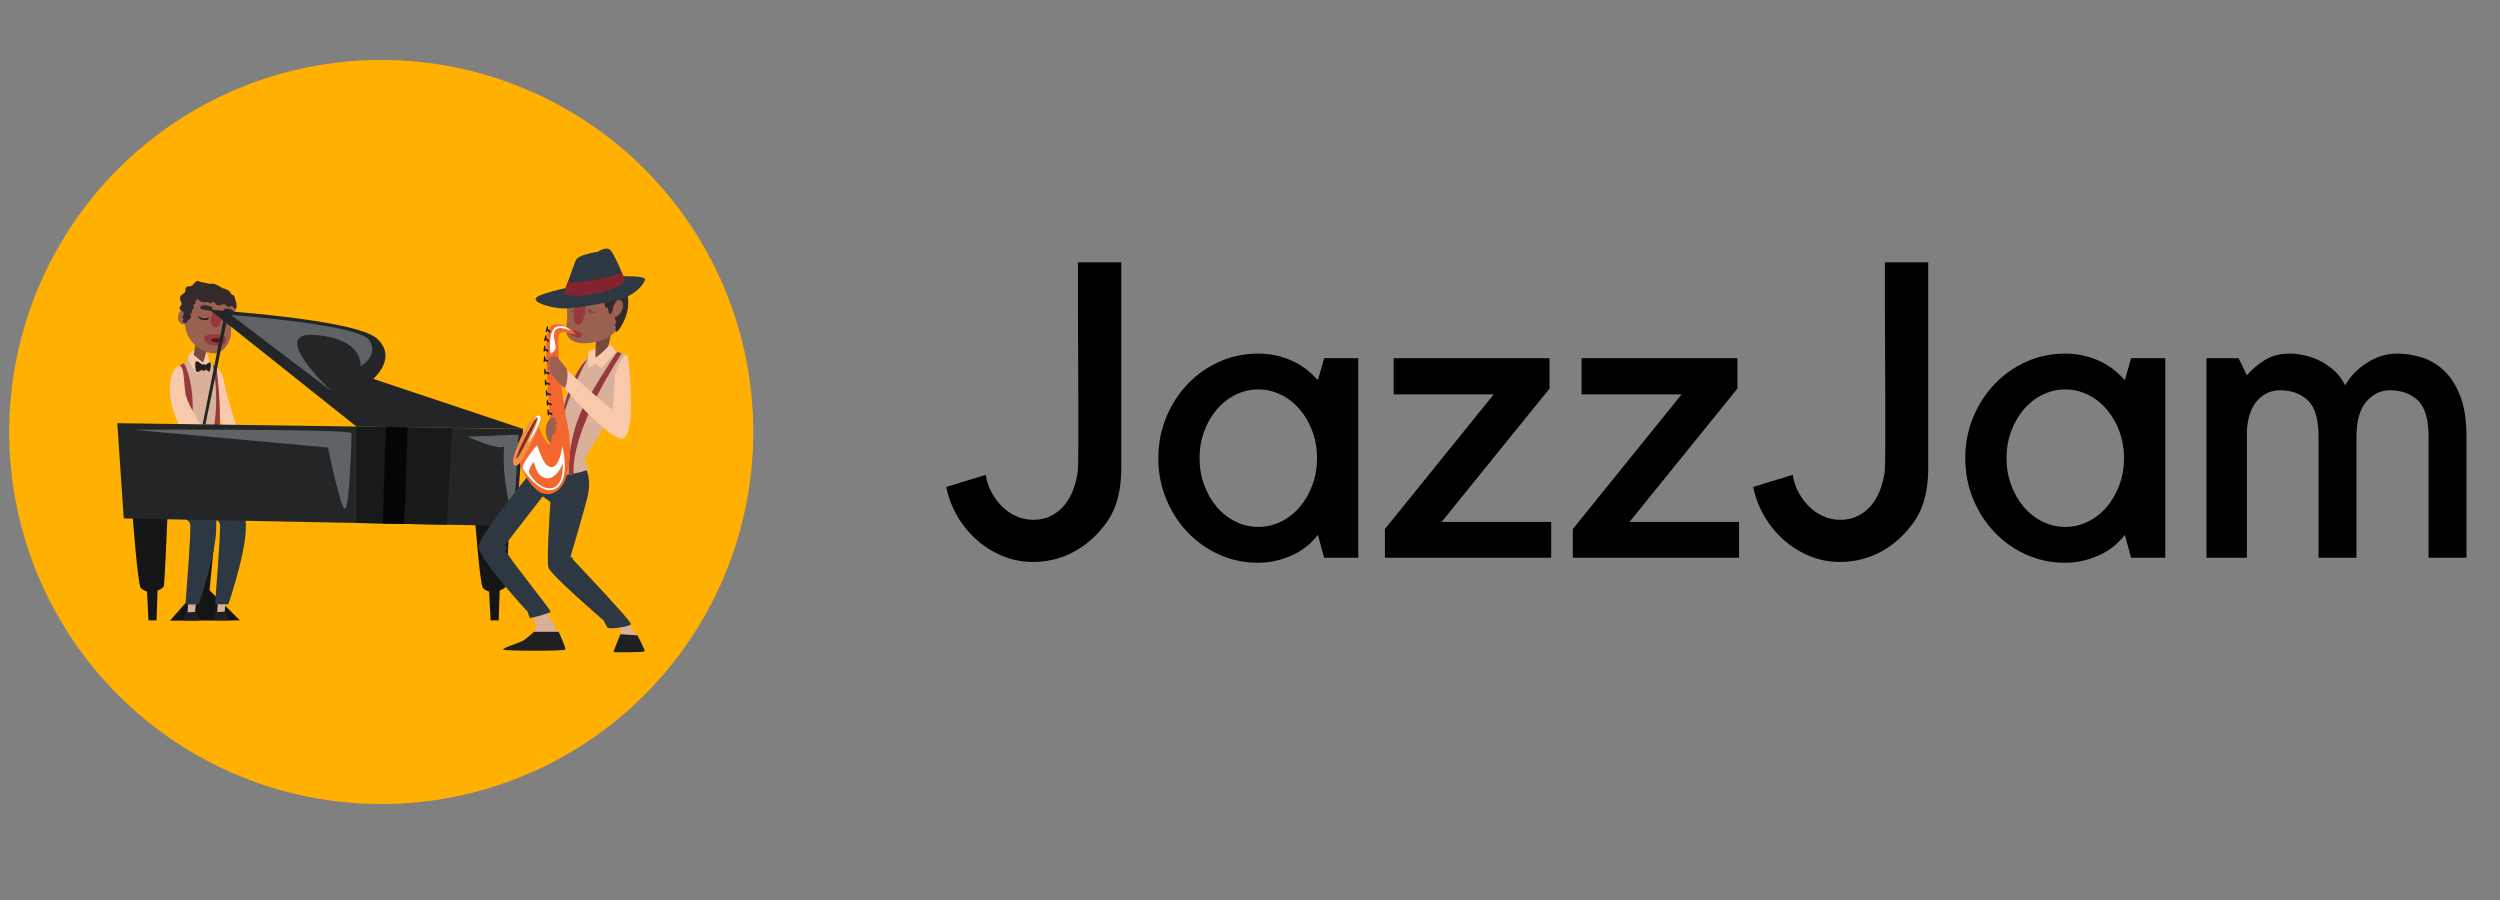 <?xml version="1.0" encoding="UTF-8"?>
<svg xmlns="http://www.w3.org/2000/svg" xmlns:xlink="http://www.w3.org/1999/xlink" width="375pt" height="135pt" viewBox="0 0 375 135" version="1.2">
<rect x="0" y="0" width="375" height="135" fill="#808080" stroke="none"/>
<defs>
<g>
<symbol overflow="visible" id="glyph0-0">
<path style="stroke:none;" d=""/>
</symbol>
<symbol overflow="visible" id="glyph0-1">
<path style="stroke:none;" d="M 26.438 -44.312 L 26.438 -16.312 C 26.438 -15.312 26.438 -14.344 26.438 -13.406 C 26.438 -12.469 26.375 -11.539 26.25 -10.625 C 26.125 -9.707 25.906 -8.801 25.594 -7.906 C 25.281 -7.008 24.832 -6.145 24.25 -5.312 C 22.914 -3.438 21.301 -1.977 19.406 -0.938 C 17.508 0.102 15.438 0.625 13.188 0.625 C 11.562 0.625 10.031 0.32 8.594 -0.281 C 7.156 -0.883 5.863 -1.695 4.719 -2.719 C 3.57 -3.738 2.602 -4.938 1.812 -6.312 C 1.02 -7.688 0.477 -9.125 0.188 -10.625 L 6.125 -12.438 C 6.25 -11.52 6.531 -10.656 6.969 -9.844 C 7.406 -9.031 7.938 -8.312 8.562 -7.688 C 9.188 -7.062 9.906 -6.57 10.719 -6.219 C 11.531 -5.863 12.375 -5.688 13.25 -5.688 C 14.25 -5.688 15.133 -5.883 15.906 -6.281 C 16.676 -6.676 17.332 -7.195 17.875 -7.844 C 18.414 -8.488 18.852 -9.238 19.188 -10.094 C 19.52 -10.945 19.75 -11.812 19.875 -12.688 C 19.914 -12.895 19.945 -13.332 19.969 -14 C 19.988 -14.664 20 -15.508 20 -16.531 C 20 -17.551 20 -18.707 20 -20 C 20 -21.289 20 -22.645 20 -24.062 C 20 -26.312 19.988 -28.625 19.969 -31 C 19.945 -33.375 19.938 -35.562 19.938 -37.562 L 19.938 -44.312 Z M 26.438 -44.312 "/>
</symbol>
<symbol overflow="visible" id="glyph0-2">
<path style="stroke:none;" d="M 31.875 -29.938 L 31.875 0 L 26.75 0 L 25.812 -3.438 C 24.77 -2.062 23.438 -1.02 21.812 -0.312 C 20.188 0.395 18.539 0.75 16.875 0.75 C 14.789 0.75 12.844 0.344 11.031 -0.469 C 9.219 -1.281 7.633 -2.395 6.281 -3.812 C 4.926 -5.227 3.852 -6.895 3.062 -8.812 C 2.27 -10.727 1.875 -12.77 1.875 -14.938 C 1.875 -17.102 2.27 -19.145 3.062 -21.062 C 3.852 -22.977 4.926 -24.645 6.281 -26.062 C 7.633 -27.477 9.219 -28.594 11.031 -29.406 C 12.844 -30.219 14.789 -30.625 16.875 -30.625 C 18.539 -30.625 20.145 -30.301 21.688 -29.656 C 23.227 -29.008 24.602 -28 25.812 -26.625 L 26.75 -29.938 Z M 16.875 -4.625 C 18.082 -4.625 19.227 -4.895 20.312 -5.438 C 21.395 -5.977 22.332 -6.719 23.125 -7.656 C 23.914 -8.594 24.539 -9.688 25 -10.938 C 25.457 -12.188 25.688 -13.52 25.688 -14.938 C 25.688 -16.352 25.457 -17.688 25 -18.938 C 24.539 -20.188 23.914 -21.281 23.125 -22.219 C 22.332 -23.156 21.395 -23.895 20.312 -24.438 C 19.227 -24.977 18.082 -25.25 16.875 -25.25 C 15.664 -25.25 14.52 -24.977 13.438 -24.438 C 12.352 -23.895 11.414 -23.156 10.625 -22.219 C 9.832 -21.281 9.207 -20.188 8.75 -18.938 C 8.289 -17.688 8.062 -16.352 8.062 -14.938 C 8.062 -13.52 8.289 -12.188 8.75 -10.938 C 9.207 -9.688 9.832 -8.594 10.625 -7.656 C 11.414 -6.719 12.352 -5.977 13.438 -5.438 C 14.52 -4.895 15.664 -4.625 16.875 -4.625 Z M 16.875 -4.625 "/>
</symbol>
<symbol overflow="visible" id="glyph0-3">
<path style="stroke:none;" d="M 9.812 -5.375 L 26.25 -5.375 L 26.25 0 L 1.312 0 L 1.312 -4.312 L 17.625 -24.5 L 2.625 -24.5 L 2.625 -29.938 L 26 -29.938 L 26 -25.375 Z M 9.812 -5.375 "/>
</symbol>
<symbol overflow="visible" id="glyph0-4">
<path style="stroke:none;" d="M 9.562 0 L 3.5 0 L 3.5 -29.938 L 8.312 -29.938 L 9.562 -27.375 C 10.312 -28.25 11.207 -29.008 12.25 -29.656 C 13.289 -30.301 14.562 -30.625 16.062 -30.625 C 16.645 -30.625 17.301 -30.551 18.031 -30.406 C 18.758 -30.258 19.508 -30.008 20.281 -29.656 C 21.051 -29.301 21.789 -28.82 22.5 -28.219 C 23.207 -27.613 23.812 -26.832 24.312 -25.875 C 25.02 -27.164 26.094 -28.281 27.531 -29.219 C 28.969 -30.156 30.5 -30.625 32.125 -30.625 C 33.207 -30.625 34.352 -30.457 35.562 -30.125 C 36.77 -29.789 37.895 -29.164 38.938 -28.25 C 39.977 -27.332 40.832 -26.062 41.5 -24.438 C 42.164 -22.812 42.5 -20.707 42.5 -18.125 L 42.5 0 L 36.812 0 L 36.812 -18.188 C 36.812 -20.77 36.281 -22.57 35.219 -23.594 C 34.156 -24.613 32.75 -25.125 31 -25.125 C 29.664 -25.125 28.5 -24.562 27.5 -23.438 C 26.5 -22.312 26 -20.539 26 -18.125 L 26 0 L 20.312 0 L 20.312 -18.188 C 20.312 -20.77 19.781 -22.57 18.719 -23.594 C 17.656 -24.613 16.25 -25.125 14.5 -25.125 C 13.25 -25.125 12.156 -24.645 11.219 -23.688 C 10.281 -22.727 9.727 -21.227 9.562 -19.188 Z M 9.562 0 "/>
</symbol>
</g>
<clipPath id="clip1">
  <path d="M 1.379 8 L 113 8 L 113 121 L 1.379 121 Z M 1.379 8 "/>
</clipPath>
<clipPath id="clip2">
  <path d="M 25 77 L 36 77 L 36 93.02 L 25 93.02 Z M 25 77 "/>
</clipPath>
<clipPath id="clip3">
  <path d="M 32 91 L 35 91 L 35 93.02 L 32 93.02 Z M 32 91 "/>
</clipPath>
<clipPath id="clip4">
  <path d="M 27 91 L 30 91 L 30 93.02 L 27 93.02 Z M 27 91 "/>
</clipPath>
<clipPath id="clip5">
  <path d="M 19 77 L 26 77 L 26 93.02 L 19 93.02 Z M 19 77 "/>
</clipPath>
<clipPath id="clip6">
  <path d="M 71 77 L 77 77 L 77 93.02 L 71 93.02 Z M 71 77 "/>
</clipPath>
<clipPath id="clip7">
  <path d="M 17.574 63 L 78.48 63 L 78.48 79 L 17.574 79 Z M 17.574 63 "/>
</clipPath>
<clipPath id="clip8">
  <path d="M 31 46 L 78.48 46 L 78.48 65 L 31 65 Z M 31 46 "/>
</clipPath>
<clipPath id="clip9">
  <path d="M 71.617 70 L 95 70 L 95 95 L 71.617 95 Z M 71.617 70 "/>
</clipPath>
<clipPath id="clip10">
  <path d="M 80 41 L 96.746 41 L 96.746 47 L 80 47 Z M 80 41 "/>
</clipPath>
<clipPath id="clip11">
  <path d="M 92 95 L 96.746 95 L 96.746 97.875 L 92 97.875 Z M 92 95 "/>
</clipPath>
<clipPath id="clip12">
  <path d="M 75 94 L 85 94 L 85 97.875 L 75 97.875 Z M 75 94 "/>
</clipPath>
</defs>
<g id="surface1">
<g clip-path="url(#clip1)" clip-rule="nonzero">
<path style=" stroke:none;fill-rule:nonzero;fill:rgb(100%,69.019%,0%);fill-opacity:1;" d="M 57.188 8.988 C 55.359 8.988 53.535 9.078 51.719 9.258 C 49.898 9.438 48.094 9.703 46.301 10.062 C 44.508 10.418 42.734 10.859 40.988 11.391 C 39.238 11.922 37.52 12.539 35.832 13.238 C 34.141 13.938 32.492 14.715 30.879 15.578 C 29.266 16.441 27.703 17.379 26.184 18.395 C 24.66 19.41 23.195 20.496 21.781 21.656 C 20.371 22.816 19.016 24.043 17.727 25.336 C 16.434 26.629 15.207 27.98 14.047 29.395 C 12.887 30.805 11.801 32.273 10.785 33.793 C 9.77 35.312 8.832 36.879 7.969 38.488 C 7.105 40.102 6.328 41.75 5.625 43.441 C 4.926 45.129 4.312 46.848 3.781 48.598 C 3.25 50.348 2.809 52.117 2.449 53.91 C 2.094 55.703 1.828 57.508 1.648 59.328 C 1.469 61.145 1.379 62.969 1.379 64.797 C 1.379 66.625 1.469 68.449 1.648 70.27 C 1.828 72.086 2.094 73.895 2.449 75.684 C 2.809 77.477 3.25 79.25 3.781 81 C 4.312 82.746 4.926 84.465 5.625 86.156 C 6.328 87.844 7.105 89.492 7.969 91.105 C 8.832 92.719 9.77 94.285 10.785 95.805 C 11.801 97.324 12.887 98.789 14.047 100.203 C 15.207 101.617 16.434 102.969 17.727 104.262 C 19.016 105.555 20.371 106.777 21.781 107.938 C 23.195 109.098 24.66 110.188 26.184 111.199 C 27.703 112.215 29.266 113.156 30.879 114.016 C 32.492 114.879 34.141 115.66 35.832 116.359 C 37.52 117.059 39.238 117.672 40.988 118.203 C 42.734 118.734 44.508 119.176 46.301 119.535 C 48.094 119.891 49.898 120.16 51.719 120.336 C 53.535 120.516 55.359 120.605 57.188 120.605 C 59.016 120.605 60.84 120.516 62.656 120.336 C 64.477 120.16 66.281 119.891 68.074 119.535 C 69.867 119.176 71.641 118.734 73.387 118.203 C 75.137 117.672 76.855 117.059 78.543 116.359 C 80.234 115.66 81.883 114.879 83.496 114.016 C 85.109 113.156 86.672 112.215 88.195 111.199 C 89.715 110.188 91.18 109.098 92.594 107.938 C 94.004 106.777 95.359 105.555 96.652 104.262 C 97.941 102.969 99.168 101.617 100.328 100.203 C 101.488 98.789 102.574 97.324 103.59 95.805 C 104.605 94.285 105.547 92.719 106.406 91.105 C 107.27 89.492 108.051 87.844 108.75 86.156 C 109.449 84.465 110.062 82.746 110.594 81 C 111.125 79.25 111.566 77.477 111.926 75.684 C 112.281 73.895 112.551 72.086 112.727 70.27 C 112.906 68.449 112.996 66.625 112.996 64.797 C 112.996 62.969 112.906 61.145 112.727 59.328 C 112.551 57.508 112.281 55.703 111.926 53.91 C 111.566 52.117 111.125 50.348 110.594 48.598 C 110.062 46.848 109.449 45.129 108.75 43.441 C 108.051 41.75 107.27 40.102 106.406 38.488 C 105.547 36.879 104.605 35.312 103.59 33.793 C 102.574 32.273 101.488 30.805 100.328 29.395 C 99.168 27.98 97.941 26.629 96.652 25.336 C 95.359 24.043 94.004 22.816 92.594 21.656 C 91.18 20.496 89.715 19.41 88.195 18.395 C 86.672 17.379 85.109 16.441 83.496 15.578 C 81.883 14.715 80.234 13.938 78.543 13.238 C 76.855 12.539 75.137 11.922 73.387 11.391 C 71.641 10.859 69.867 10.418 68.074 10.062 C 66.281 9.703 64.477 9.438 62.656 9.258 C 60.84 9.078 59.016 8.988 57.188 8.988 Z M 57.188 8.988 "/>
</g>
<g clip-path="url(#clip2)" clip-rule="nonzero">
<path style=" stroke:none;fill-rule:nonzero;fill:rgb(8.24%,8.24%,8.629%);fill-opacity:1;" d="M 28.996 77.129 L 29.574 88.477 L 25.496 93.098 L 35.996 93.062 L 31.43 88.539 L 32.555 77.129 L 28.996 77.129 "/>
</g>
<path style=" stroke:none;fill-rule:nonzero;fill:rgb(85.1%,69.019%,59.999%);fill-opacity:1;" d="M 32.668 90.504 L 32.555 92.105 L 33.684 91.992 L 33.836 90.422 L 32.668 90.504 "/>
<path style=" stroke:none;fill-rule:nonzero;fill:rgb(18.039%,21.959%,25.879%);fill-opacity:1;" d="M 29.574 77.129 C 29.574 77.129 32.859 77.418 32.988 78.68 C 33.113 79.941 32.262 90.641 32.262 90.641 L 34.258 90.641 C 34.258 90.641 37.891 80.023 36.621 77.453 L 29.574 77.129 "/>
<g clip-path="url(#clip3)" clip-rule="nonzero">
<path style=" stroke:none;fill-rule:nonzero;fill:rgb(12.549%,12.549%,13.329%);fill-opacity:1;" d="M 32.344 91.828 C 32.344 91.828 32.008 93.051 32.09 93.031 C 32.172 93.012 34.328 93.113 34.359 93.031 C 34.395 92.949 33.742 91.746 33.742 91.746 L 32.344 91.828 "/>
</g>
<path style=" stroke:none;fill-rule:nonzero;fill:rgb(85.1%,69.019%,59.999%);fill-opacity:1;" d="M 28.223 90.535 L 28.113 92.137 L 29.238 92.023 L 29.391 90.453 L 28.223 90.535 "/>
<path style=" stroke:none;fill-rule:nonzero;fill:rgb(18.039%,21.959%,25.879%);fill-opacity:1;" d="M 25.129 77.16 C 25.129 77.16 28.414 77.449 28.543 78.711 C 28.672 79.973 27.82 90.672 27.82 90.672 L 29.816 90.672 C 29.816 90.672 33.449 80.055 32.176 77.484 L 25.129 77.16 "/>
<g clip-path="url(#clip4)" clip-rule="nonzero">
<path style=" stroke:none;fill-rule:nonzero;fill:rgb(12.549%,12.549%,13.329%);fill-opacity:1;" d="M 27.898 91.859 C 27.898 91.859 27.566 93.086 27.645 93.062 C 27.727 93.043 29.887 93.145 29.918 93.062 C 29.949 92.984 29.301 91.781 29.301 91.781 L 27.898 91.859 "/>
</g>
<path style=" stroke:none;fill-rule:nonzero;fill:rgb(85.1%,69.019%,59.999%);fill-opacity:1;" d="M 31.91 54.664 L 31.145 53.953 L 28.344 53.676 L 27.59 54.469 L 26.57 65.078 L 32.711 65.684 L 32.695 60.469 C 32.695 60.469 32.703 55.852 31.91 54.664 "/>
<path style=" stroke:none;fill-rule:nonzero;fill:rgb(97.249%,79.219%,67.059%);fill-opacity:1;" d="M 32.492 55.191 C 32.492 55.191 33.359 55.586 33.613 57.25 C 33.863 58.91 35.57 64.594 36.402 66.52 C 37.23 68.445 33.816 66.262 33.816 66.262 C 33.816 66.262 33.082 63.18 32.742 60.973 C 32.402 58.766 32.492 55.191 32.492 55.191 "/>
<path style=" stroke:none;fill-rule:nonzero;fill:rgb(58.429%,22.35%,23.92%);fill-opacity:1;" d="M 26.938 54.871 L 27.59 54.469 C 27.59 54.469 29.727 57.848 28.574 65.848 L 27.719 65.66 L 26.938 54.871 "/>
<path style=" stroke:none;fill-rule:nonzero;fill:rgb(97.249%,79.219%,67.059%);fill-opacity:1;" d="M 29.441 55.988 C 29.441 55.988 28.062 53.969 28.188 53.574 C 28.309 53.18 28.84 52.586 28.902 52.57 C 28.965 52.555 31.016 52.855 31.148 53.152 C 31.281 53.449 31.598 55.688 31.586 55.77 C 31.578 55.855 30.48 55.047 30.48 55.047 C 30.48 55.047 29.621 56.043 29.441 55.988 "/>
<path style=" stroke:none;fill-rule:nonzero;fill:rgb(46.269%,29.41%,23.92%);fill-opacity:1;" d="M 29.336 51.551 L 29.055 53.234 C 29.055 53.234 30.391 54.391 30.477 54.355 C 30.559 54.324 31.012 52.422 31.012 52.422 L 29.336 51.551 "/>
<path style=" stroke:none;fill-rule:nonzero;fill:rgb(60.779%,38.039%,31.369%);fill-opacity:1;" d="M 35.469 46.047 C 35.469 46.047 34.547 48.98 34.633 49.973 C 34.723 50.965 33.668 52.992 32.137 53.004 C 30.605 53.02 27.996 51.551 27.727 48.668 C 26.609 48.75 26.348 47.168 27.23 46.457 C 28.117 45.742 28.25 46.863 28.25 46.863 C 28.25 46.863 28.348 44.434 29.918 44.223 C 31.488 44.008 35.551 45.238 35.469 46.047 "/>
<path style=" stroke:none;fill-rule:nonzero;fill:rgb(58.429%,22.35%,23.92%);fill-opacity:1;" d="M 32.637 50.141 C 32.637 50.141 30.629 50 30.629 50.711 C 30.629 51.422 31.367 51.82 32.703 51.871 C 34.039 51.922 34.008 50.945 33.887 50.598 C 33.766 50.25 32.637 50.141 32.637 50.141 "/>
<path style=" stroke:none;fill-rule:nonzero;fill:rgb(29.799%,9.019%,11.76%);fill-opacity:1;" d="M 33.09 50.781 C 33.09 50.781 31.301 50.598 31.727 51.09 C 32.148 51.578 33.391 51.363 33.512 51.141 C 33.633 50.918 33.359 50.801 33.09 50.781 "/>
<path style=" stroke:none;fill-rule:nonzero;fill:rgb(58.429%,22.35%,23.92%);fill-opacity:1;" d="M 32.02 46.645 C 31.98 46.699 31.035 48.68 32.164 49.082 C 33.293 49.484 33.285 46.977 33.23 46.723 C 33.172 46.469 32.129 46.492 32.02 46.645 "/>
<path style=" stroke:none;fill-rule:nonzero;fill:rgb(12.549%,12.16%,12.549%);fill-opacity:1;" d="M 29.785 47.426 C 29.785 47.426 30.254 47.785 30.676 47.773 C 31.102 47.762 31.227 47.547 31.312 47.684 C 31.398 47.816 31.188 48.078 30.504 48.012 C 29.82 47.945 29.637 47.328 29.785 47.426 "/>
<path style=" stroke:none;fill-rule:nonzero;fill:rgb(12.549%,12.16%,12.549%);fill-opacity:1;" d="M 33.367 47.844 C 33.367 47.844 33.863 48.164 34.281 48.117 C 34.703 48.07 34.812 47.848 34.91 47.977 C 35.004 48.105 34.816 48.379 34.129 48.367 C 33.441 48.355 33.211 47.754 33.367 47.844 "/>
<path style=" stroke:none;fill-rule:nonzero;fill:rgb(20.389%,16.469%,17.249%);fill-opacity:1;" d="M 30.242 46.406 C 30.242 46.406 30.934 46.508 31.375 46.609 C 31.816 46.711 31.941 46.547 31.871 46.227 C 31.805 45.902 30.906 45.715 30.383 45.816 C 29.855 45.918 30.078 46.383 30.242 46.406 "/>
<path style=" stroke:none;fill-rule:nonzero;fill:rgb(20.389%,16.469%,17.249%);fill-opacity:1;" d="M 33.598 46.359 C 33.598 46.359 33.383 46.617 33.602 46.812 C 33.816 47.004 34.336 46.883 34.566 46.977 C 34.801 47.07 35.027 47.035 35.059 46.762 C 35.09 46.488 34.094 46.113 33.598 46.359 "/>
<path style=" stroke:none;fill-rule:nonzero;fill:rgb(20.389%,16.469%,17.249%);fill-opacity:1;" d="M 35.359 45.188 C 35.227 45.055 35.395 45.191 35.254 44.758 C 35.117 44.324 35.125 44.348 34.852 44.207 C 34.582 44.066 34.723 44.062 34.469 43.758 C 34.211 43.457 33.641 43.258 33.398 43.242 C 33.152 43.23 33.449 43.188 32.898 42.918 C 32.344 42.648 31.984 42.469 31.68 42.562 C 31.375 42.652 31.309 42.492 30.484 42.371 C 29.66 42.25 29.719 41.957 29.344 42.281 C 28.965 42.602 28.973 42.816 28.617 42.914 C 28.262 43.012 28.074 42.832 27.875 43.211 C 27.676 43.59 27.953 43.668 27.617 43.973 C 27.281 44.277 27.031 44.234 27.004 44.703 C 26.98 45.172 27.371 45.457 27.191 45.723 C 27.012 45.992 26.902 46.07 26.945 46.25 C 26.988 46.434 27.18 46.574 27.18 46.574 C 27.18 46.574 27.715 46.723 27.523 47.215 C 27.523 47.215 27.324 47.383 27.387 47.609 C 27.449 47.84 27.547 47.855 27.547 47.855 C 27.547 47.855 27.195 48.312 27.656 48.445 C 28.117 48.574 28.172 48.027 28.199 48.027 C 28.23 48.031 28.617 47.824 28.645 47.578 C 28.668 47.332 28.531 47.156 28.531 47.156 C 28.531 47.156 28.754 46.977 28.781 46.797 C 28.805 46.613 28.727 46.414 28.746 46.43 C 28.77 46.441 29.047 46.492 29.047 46.168 C 29.051 45.848 29.004 45.609 29.004 45.609 C 29.004 45.609 29.242 45.812 29.32 45.426 C 29.395 45.043 29.473 44.883 29.625 44.875 C 29.781 44.867 29.664 44.969 30.051 45.207 C 30.441 45.445 30.91 45.285 31.062 45.301 C 31.219 45.316 31.191 45.367 31.473 45.465 C 31.754 45.559 31.91 45.129 32.199 45.359 C 32.492 45.586 32.234 45.723 32.762 45.797 C 33.289 45.875 33.426 45.496 33.715 45.656 C 34.008 45.812 34.07 46.035 34.312 46.051 C 34.555 46.066 34.707 45.758 34.867 45.922 C 35.027 46.082 35.273 46.465 35.41 46.242 C 35.547 46.02 35.488 45.324 35.359 45.188 "/>
<path style=" stroke:none;fill-rule:nonzero;fill:rgb(97.249%,79.219%,67.059%);fill-opacity:1;" d="M 31.094 65.133 C 31.012 65.035 28.164 61.004 27.832 59.066 C 27.504 57.125 27.703 54.133 26.516 55.031 C 25.324 55.93 24.66 60.238 27.426 64.781 C 28.285 65.727 31.094 65.133 31.094 65.133 "/>
<path style=" stroke:none;fill-rule:nonzero;fill:rgb(14.119%,12.549%,13.329%);fill-opacity:1;" d="M 31.574 54.434 C 31.457 54.203 31.012 54.594 30.848 54.746 C 30.781 54.684 30.703 54.637 30.613 54.625 C 30.516 54.617 30.426 54.652 30.348 54.703 C 30.258 54.625 29.543 54.027 29.375 54.227 C 29.195 54.438 29.293 55.66 29.5 55.793 C 29.645 55.887 30.031 55.637 30.25 55.473 C 30.32 55.551 30.41 55.609 30.516 55.621 C 30.672 55.637 30.816 55.547 30.906 55.414 C 31.016 55.527 31.316 55.828 31.418 55.738 C 31.547 55.633 31.715 54.715 31.574 54.434 "/>
<path style=" stroke:none;fill-rule:nonzero;fill:rgb(58.429%,22.35%,23.92%);fill-opacity:1;" d="M 31.91 54.664 L 32.492 55.191 C 32.492 55.191 33.449 62.727 32.711 65.684 L 31.816 65.594 C 31.816 65.594 33.125 60.582 31.91 54.664 "/>
<g clip-path="url(#clip5)" clip-rule="nonzero">
<path style=" stroke:none;fill-rule:nonzero;fill:rgb(8.24%,8.24%,8.629%);fill-opacity:1;" d="M 19.895 77.344 C 19.895 77.344 20.656 87.805 21.141 88.23 C 21.629 88.66 22.055 88.723 22.055 88.723 L 22.27 93.062 L 23.484 93.062 L 23.637 88.566 C 23.637 88.566 24.461 88.324 24.582 87.895 C 24.703 87.469 25.129 77.344 25.129 77.344 L 19.895 77.344 "/>
</g>
<g clip-path="url(#clip6)" clip-rule="nonzero">
<path style=" stroke:none;fill-rule:nonzero;fill:rgb(8.24%,8.24%,8.629%);fill-opacity:1;" d="M 71.211 77.344 C 71.211 77.344 71.973 87.805 72.461 88.23 C 72.945 88.66 73.371 88.723 73.371 88.723 L 73.586 93.062 L 74.801 93.062 L 74.953 88.566 C 74.953 88.566 75.777 88.324 75.898 87.895 C 76.02 87.469 76.445 77.344 76.445 77.344 L 71.211 77.344 "/>
</g>
<g clip-path="url(#clip7)" clip-rule="nonzero">
<path style=" stroke:none;fill-rule:nonzero;fill:rgb(14.119%,14.51%,14.899%);fill-opacity:1;" d="M 17.59 63.477 L 78.465 64.34 L 77.41 78.914 L 18.566 77.77 L 17.59 63.477 "/>
</g>
<path style=" stroke:none;fill-rule:nonzero;fill:rgb(9.409%,9.799%,9.799%);fill-opacity:1;" d="M 53.469 63.984 L 53.469 78.449 L 67.023 78.711 L 67.832 64.191 L 53.469 63.984 "/>
<path style=" stroke:none;fill-rule:nonzero;fill:rgb(1.569%,2.35%,2.35%);fill-opacity:1;" d="M 57.887 64.051 L 57.402 78.523 L 60.652 78.586 L 61.137 64.094 L 57.887 64.051 "/>
<g clip-path="url(#clip8)" clip-rule="nonzero">
<path style=" stroke:none;fill-rule:nonzero;fill:rgb(14.119%,14.51%,14.899%);fill-opacity:1;" d="M 53.469 63.984 L 31.473 46.473 C 31.473 46.473 53.387 47.867 56.551 50.789 C 59.715 53.711 55.98 56.828 55.98 56.828 L 78.465 64.34 L 53.469 63.984 "/>
</g>
<path style=" stroke:none;fill-rule:nonzero;fill:rgb(14.119%,14.51%,14.899%);fill-opacity:1;" d="M 33.496 48.082 L 30.395 63.66 L 30.82 63.66 L 33.957 48.449 L 33.496 48.082 "/>
<path style=" stroke:none;fill-rule:nonzero;fill:rgb(37.65%,38.82%,39.609%);fill-opacity:1;" d="M 19.895 64.457 C 19.895 64.457 52.734 64.312 52.734 64.984 C 52.734 65.66 52.434 76.121 51.762 76.305 C 51.094 76.488 49.207 67.129 49.207 67.129 L 19.895 64.457 "/>
<path style=" stroke:none;fill-rule:nonzero;fill:rgb(37.65%,38.82%,39.609%);fill-opacity:1;" d="M 70.176 65.504 L 77.785 65.199 L 77.023 78.32 C 77.023 78.32 75.078 71.469 75.656 66.973 C 74.59 67.586 70.176 65.504 70.176 65.504 "/>
<path style=" stroke:none;fill-rule:nonzero;fill:rgb(37.65%,38.82%,39.609%);fill-opacity:1;" d="M 49.754 58.695 L 34.656 47.25 C 34.656 47.25 53.953 48.652 55.414 51.039 C 56.875 53.426 54.074 54.945 54.074 54.945 C 54.074 54.945 54.684 50.863 47.316 50.246 C 39.953 49.633 49.754 58.695 49.754 58.695 "/>
<path style=" stroke:none;fill-rule:nonzero;fill:rgb(85.1%,69.019%,59.999%);fill-opacity:1;" d="M 92.848 94.031 L 93.348 95.387 L 95.547 95.547 L 94.199 93.484 L 92.848 94.031 "/>
<path style=" stroke:none;fill-rule:nonzero;fill:rgb(85.1%,69.019%,59.999%);fill-opacity:1;" d="M 81.949 91.707 L 83.766 95.004 L 80.137 95.078 C 80.137 95.078 80.477 93.984 80.453 93.949 C 80.43 93.918 80.055 92.242 80.055 92.242 L 81.949 91.707 "/>
<g clip-path="url(#clip9)" clip-rule="nonzero">
<path style=" stroke:none;fill-rule:nonzero;fill:rgb(18.039%,21.959%,25.879%);fill-opacity:1;" d="M 87.785 70.172 C 87.785 70.172 88.898 71.676 88.051 74.855 C 87.207 78.035 85.539 83.641 85.539 83.641 C 85.539 83.641 85.902 83.559 85.902 83.641 C 85.902 83.719 85.91 83.891 85.91 83.891 C 85.91 83.891 94.73 93.188 94.641 93.598 C 94.551 94.008 91.461 94.418 91.168 94.168 C 90.871 93.918 90.578 93.098 90.578 93.098 C 90.578 93.098 82.586 86.238 82.27 85.145 C 81.949 84.051 82.562 75.301 82.562 75.301 L 81.406 74.457 L 75.641 81.883 C 75.641 81.883 76.004 81.707 76.02 82.137 C 76.035 82.562 75.641 82.801 75.641 82.801 C 75.641 82.801 75.934 82.633 76.395 83.453 C 76.855 84.273 82.609 91.535 82.609 91.742 C 82.609 91.945 79.492 92.816 79.441 92.664 C 79.391 92.508 79.152 91.773 79.152 91.773 C 79.152 91.773 71.621 83.641 71.781 81.953 C 71.938 80.266 79.293 71.266 79.77 70.695 C 80.246 70.125 87.785 70.172 87.785 70.172 "/>
</g>
<path style=" stroke:none;fill-rule:nonzero;fill:rgb(85.1%,69.019%,59.999%);fill-opacity:1;" d="M 92.664 60.555 C 92.664 60.625 87.625 68.918 87.625 68.918 C 87.625 68.918 88.398 70.059 88.125 70.422 C 87.852 70.789 83.062 71.746 82.336 71.219 C 81.609 70.695 84.535 60.238 84.691 59.711 C 84.852 59.188 87.715 53.855 87.715 53.855 L 92.301 52.672 L 93.883 53.242 L 92.664 60.555 "/>
<path style=" stroke:none;fill-rule:nonzero;fill:rgb(58.429%,22.35%,23.92%);fill-opacity:1;" d="M 93.254 53.016 C 93.254 53.016 85.738 64.152 86.027 71.043 L 85.73 71.375 L 85.301 71.172 C 85.301 71.172 85.027 65.285 87.922 60.258 C 90.816 55.234 92.609 52.781 92.609 52.781 L 93.254 53.016 "/>
<path style=" stroke:none;fill-rule:nonzero;fill:rgb(97.249%,79.219%,67.059%);fill-opacity:1;" d="M 92.453 52.727 L 90.176 55.242 L 89.277 54.508 L 88.262 55.242 C 88.262 55.242 88.176 52.953 88.262 52.773 C 88.348 52.594 91.113 51.652 91.43 51.68 C 91.742 51.707 92.453 52.727 92.453 52.727 "/>
<path style=" stroke:none;fill-rule:nonzero;fill:rgb(58.429%,22.35%,23.92%);fill-opacity:1;" d="M 88.164 53.742 C 88.164 53.742 85.527 58.598 84.691 61.855 C 83.859 65.113 84.539 69.535 84.539 69.535 L 83.426 69.367 C 83.426 69.367 83.664 58.137 88.164 53.742 "/>
<path style=" stroke:none;fill-rule:nonzero;fill:rgb(46.269%,29.41%,23.92%);fill-opacity:1;" d="M 91.605 50.176 C 91.605 50.176 91.352 51.715 91.258 51.918 C 91.164 52.125 89.402 53.773 89.336 53.578 C 89.266 53.379 89.402 50.91 89.402 50.91 L 91.605 50.176 "/>
<path style=" stroke:none;fill-rule:nonzero;fill:rgb(60.779%,38.039%,31.369%);fill-opacity:1;" d="M 92.449 49.551 C 92.449 49.551 91.242 51.184 88.379 51.457 C 85.52 51.73 84.82 50.363 84.906 49.32 C 84.992 48.277 85.18 47.934 85.027 46.27 C 84.875 44.605 92.652 43 93.352 44.176 C 94.051 45.355 93.438 48.496 92.449 49.551 "/>
<path style=" stroke:none;fill-rule:nonzero;fill:rgb(20.389%,16.469%,17.249%);fill-opacity:1;" d="M 90.656 45.344 C 90.656 45.344 90.703 46.051 90.883 46.152 C 91.066 46.258 91.203 46.152 91.203 46.152 C 91.203 46.152 91.18 47.047 91.52 47.074 C 91.859 47.102 91.941 46.211 91.941 46.211 C 91.941 46.211 92.449 44.391 93.199 45.113 C 93.949 45.832 92.992 47.395 92.254 47.582 C 92.121 47.781 92.453 48.234 92.453 48.234 C 92.453 48.234 92.191 48.637 92.301 48.891 C 92.41 49.141 92.223 49.867 92.52 49.766 C 92.812 49.66 94.016 47.828 94.199 46.133 C 94.379 44.434 93.98 43.934 93.98 43.934 L 90.656 45.344 "/>
<path style=" stroke:none;fill-rule:nonzero;fill:rgb(58.429%,22.35%,23.92%);fill-opacity:1;" d="M 87.922 45.742 C 87.922 45.742 87.75 48.535 86.82 48.695 C 85.891 48.855 85.992 47.168 86.094 46.109 C 86.195 45.051 87.922 45.742 87.922 45.742 "/>
<path style=" stroke:none;fill-rule:nonzero;fill:rgb(58.429%,22.35%,23.92%);fill-opacity:1;" d="M 85.57 49.75 C 85.57 49.75 85.938 49.398 86.559 49.629 C 87.18 49.859 87.684 50.297 87.105 50.57 C 86.523 50.844 85.613 50.25 85.57 50.059 C 85.527 49.867 85.57 49.75 85.57 49.75 "/>
<g clip-path="url(#clip10)" clip-rule="nonzero">
<path style=" stroke:none;fill-rule:nonzero;fill:rgb(18.039%,21.959%,25.879%);fill-opacity:1;" d="M 93.148 41.426 C 93.148 41.426 96.793 41.355 96.758 41.887 C 96.723 42.418 95.516 44.176 93.027 44.879 C 90.543 45.578 85.656 46.348 84.227 46.262 C 82.797 46.176 80.176 45.512 80.344 44.793 C 80.516 44.074 85.539 43.066 85.539 43.066 L 93.148 41.426 "/>
</g>
<path style=" stroke:none;fill-rule:nonzero;fill:rgb(18.039%,21.959%,25.879%);fill-opacity:1;" d="M 93.711 41.938 C 93.711 41.938 91.484 43.785 88.035 44.012 C 84.586 44.242 84.652 43.898 84.676 43.762 C 84.699 43.625 85.992 39.934 86.379 39.043 C 86.762 38.156 89.668 37.77 89.668 37.77 C 89.668 37.77 90.805 36.973 91.461 37.426 C 92.121 37.883 93.711 41.938 93.711 41.938 "/>
<path style=" stroke:none;fill-rule:nonzero;fill:rgb(51.369%,13.73%,18.039%);fill-opacity:1;" d="M 93.266 40.852 C 93.266 40.852 88.762 42.605 85.172 42.293 L 84.582 43.859 C 84.582 43.859 85.039 44.922 89.531 43.988 C 94.027 43.055 93.711 41.938 93.711 41.938 L 93.266 40.852 "/>
<path style=" stroke:none;fill-rule:nonzero;fill:rgb(95.29%,39.999%,18.039%);fill-opacity:1;" d="M 86.234 50.227 C 86.234 50.227 84.516 49.441 83.938 50.023 C 83.359 50.605 84.16 59.121 85.086 63.496 C 86.016 67.871 85.559 73.387 82.609 74.07 C 79.656 74.754 77.797 69.055 77.797 69.055 L 80.656 63.633 C 80.656 63.633 81.973 67.141 82.52 66.504 C 83.062 65.863 81.156 51.555 82.293 49.414 C 83.426 47.27 86.82 50.129 86.234 50.227 "/>
<path style=" stroke:none;fill-rule:nonzero;fill:rgb(96.86%,56.079%,25.879%);fill-opacity:1;" d="M 81.211 63.164 C 81.168 63.277 78.234 70.105 77.363 69.863 C 76.496 69.625 77.238 67.934 77.797 66.43 C 78.352 64.926 79.883 62.363 80.684 62.277 C 81.484 62.191 81.344 62.844 81.211 63.164 "/>
<path style=" stroke:none;fill-rule:nonzero;fill:rgb(46.269%,19.609%,14.899%);fill-opacity:1;" d="M 80.473 63.141 C 80.473 63.141 77.773 68.977 77.477 68.762 C 77.176 68.547 79.863 63.305 80.395 62.832 C 80.676 62.582 80.473 63.141 80.473 63.141 "/>
<path style=" stroke:none;fill-rule:nonzero;fill:rgb(48.239%,29.799%,25.49%);fill-opacity:1;" d="M 88.262 46.27 L 89.277 46.922 C 89.277 46.922 87.945 47.18 88.262 46.27 "/>
<path style=" stroke:none;fill-rule:nonzero;fill:rgb(48.239%,29.799%,25.49%);fill-opacity:1;" d="M 85.359 46.828 L 86.027 46.449 C 86.027 46.449 86.066 46.949 85.359 46.828 "/>
<path style=" stroke:none;fill-rule:nonzero;fill:rgb(97.249%,79.219%,67.059%);fill-opacity:1;" d="M 84.902 55.371 C 84.902 55.371 91.531 61.461 91.805 61.371 C 92.074 61.285 92.145 56.273 92.312 55.805 C 92.484 55.336 93.812 52.469 94.117 53.426 C 94.426 54.379 95.547 66.113 93.164 65.77 C 90.781 65.422 84.805 58.398 84.711 58.184 C 84.617 57.969 84.902 55.371 84.902 55.371 "/>
<path style=" stroke:none;fill-rule:nonzero;fill:rgb(60.779%,38.039%,31.369%);fill-opacity:1;" d="M 84.938 55.234 C 84.938 55.234 83.641 53.508 83.309 53.441 C 82.977 53.371 82.312 53.535 82.285 53.859 C 82.258 54.184 82.711 54.184 82.711 54.184 C 82.711 54.184 82.148 54.379 82.191 54.609 C 82.234 54.844 82.645 54.859 82.617 54.867 C 82.594 54.875 82.152 55.055 82.188 55.285 C 82.227 55.516 82.582 55.578 82.582 55.578 C 82.582 55.578 82.234 55.781 82.395 55.977 C 82.559 56.176 82.754 56.148 82.754 56.148 C 82.754 56.148 84.43 58.277 84.711 58.184 C 84.992 58.09 85.363 55.781 84.938 55.234 "/>
<path style=" stroke:none;fill-rule:nonzero;fill:rgb(60.779%,38.039%,31.369%);fill-opacity:1;" d="M 82.543 66.457 C 82.543 66.457 81.867 65.891 81.844 64.668 C 81.816 63.445 82.387 62.738 82.934 62.637 C 83.477 62.531 83.379 62.832 83.328 62.992 C 83.273 63.152 83.129 63.211 83.129 63.211 C 83.129 63.211 83.562 63.109 83.551 63.41 C 83.539 63.715 83.211 63.758 83.211 63.758 C 83.211 63.758 83.59 63.906 83.523 64.152 C 83.461 64.395 83.188 64.465 83.188 64.465 C 83.188 64.465 83.543 64.652 83.348 64.91 C 83.148 65.168 82.84 65.211 82.84 65.211 C 82.84 65.211 82.816 66.352 82.543 66.457 "/>
<g clip-path="url(#clip11)" clip-rule="nonzero">
<path style=" stroke:none;fill-rule:nonzero;fill:rgb(12.549%,12.549%,13.329%);fill-opacity:1;" d="M 95.617 95.297 L 93.062 95.141 C 93.062 95.141 91.938 97.789 92.059 97.824 C 92.176 97.859 96.621 97.875 96.707 97.688 C 96.793 97.5 95.617 95.297 95.617 95.297 "/>
</g>
<g clip-path="url(#clip12)" clip-rule="nonzero">
<path style=" stroke:none;fill-rule:nonzero;fill:rgb(12.549%,12.549%,13.329%);fill-opacity:1;" d="M 83.801 94.766 L 80.125 94.766 C 80.125 94.766 78.797 95.926 78.422 96.133 C 78.047 96.336 75.277 97.242 75.48 97.449 C 75.688 97.652 84.652 97.688 84.789 97.43 C 84.926 97.176 83.801 94.766 83.801 94.766 "/>
</g>
<path style=" stroke:none;fill-rule:nonzero;fill:rgb(10.199%,9.019%,9.019%);fill-opacity:1;" d="M 82.453 49.93 C 82.453 49.93 82.16 49.598 82.121 49.621 C 82.082 49.648 81.938 49.91 81.871 49.777 C 81.809 49.641 82.082 48.715 82.164 48.895 C 82.242 49.074 82.188 49.402 82.188 49.402 L 82.551 49.621 C 82.551 49.621 82.57 50.055 82.453 49.93 "/>
<path style=" stroke:none;fill-rule:nonzero;fill:rgb(10.199%,9.019%,9.019%);fill-opacity:1;" d="M 82.219 51.301 C 82.219 51.301 81.922 50.969 81.883 50.992 C 81.848 51.02 81.699 51.281 81.633 51.148 C 81.57 51.012 81.848 50.086 81.926 50.266 C 82.008 50.445 81.949 50.773 81.949 50.773 L 82.312 50.992 C 82.312 50.992 82.332 51.426 82.219 51.301 "/>
<path style=" stroke:none;fill-rule:nonzero;fill:rgb(10.199%,9.019%,9.019%);fill-opacity:1;" d="M 82.156 52.812 C 82.156 52.812 81.82 52.523 81.785 52.555 C 81.75 52.582 81.641 52.863 81.559 52.738 C 81.477 52.613 81.625 51.66 81.73 51.828 C 81.832 51.996 81.82 52.324 81.82 52.324 L 82.211 52.496 C 82.211 52.496 82.289 52.922 82.156 52.812 "/>
<path style=" stroke:none;fill-rule:nonzero;fill:rgb(10.199%,9.019%,9.019%);fill-opacity:1;" d="M 82.168 54.363 C 82.168 54.363 81.824 54.078 81.789 54.109 C 81.758 54.145 81.652 54.426 81.566 54.301 C 81.484 54.18 81.613 53.223 81.719 53.387 C 81.824 53.551 81.82 53.883 81.82 53.883 L 82.215 54.043 C 82.215 54.043 82.297 54.469 82.168 54.363 "/>
<path style=" stroke:none;fill-rule:nonzero;fill:rgb(10.199%,9.019%,9.019%);fill-opacity:1;" d="M 82.316 56.184 C 82.316 56.184 81.934 55.953 81.906 55.988 C 81.875 56.023 81.816 56.32 81.715 56.211 C 81.613 56.102 81.598 55.137 81.73 55.281 C 81.859 55.43 81.902 55.758 81.902 55.758 L 82.316 55.859 C 82.316 55.859 82.461 56.27 82.316 56.184 "/>
<path style=" stroke:none;fill-rule:nonzero;fill:rgb(10.199%,9.019%,9.019%);fill-opacity:1;" d="M 82.406 57.797 C 82.406 57.797 82.02 57.574 81.992 57.613 C 81.965 57.648 81.906 57.945 81.805 57.836 C 81.703 57.73 81.668 56.762 81.801 56.91 C 81.934 57.055 81.984 57.383 81.984 57.383 L 82.398 57.473 C 82.398 57.473 82.555 57.879 82.406 57.797 "/>
<path style=" stroke:none;fill-rule:nonzero;fill:rgb(10.199%,9.019%,9.019%);fill-opacity:1;" d="M 82.574 59.375 C 82.574 59.375 82.188 59.152 82.16 59.188 C 82.133 59.227 82.074 59.52 81.973 59.414 C 81.867 59.309 81.836 58.34 81.969 58.484 C 82.102 58.633 82.152 58.957 82.152 58.957 L 82.566 59.051 C 82.566 59.051 82.723 59.457 82.574 59.375 "/>
<path style=" stroke:none;fill-rule:nonzero;fill:rgb(10.199%,9.019%,9.019%);fill-opacity:1;" d="M 82.695 60.82 C 82.695 60.82 82.309 60.598 82.281 60.633 C 82.254 60.672 82.195 60.969 82.094 60.859 C 81.988 60.754 81.957 59.785 82.09 59.934 C 82.223 60.078 82.273 60.406 82.273 60.406 L 82.688 60.496 C 82.688 60.496 82.844 60.902 82.695 60.82 "/>
<path style=" stroke:none;fill-rule:nonzero;fill:rgb(10.199%,9.019%,9.019%);fill-opacity:1;" d="M 82.809 62.277 C 82.809 62.277 82.422 62.055 82.395 62.09 C 82.363 62.125 82.309 62.422 82.203 62.316 C 82.102 62.207 82.07 61.242 82.203 61.387 C 82.336 61.531 82.383 61.859 82.383 61.859 L 82.801 61.953 C 82.801 61.953 82.953 62.359 82.809 62.277 "/>
<path style=" stroke:none;fill-rule:nonzero;fill:rgb(100%,100%,100%);fill-opacity:1;" d="M 84.344 66.84 C 84.344 66.84 84.027 70.105 82.695 70.07 C 81.367 70.035 80.707 66.77 80.543 66.84 C 80.379 66.906 78.27 69.527 78.402 70.172 C 78.539 70.812 81.496 74.754 83.551 73.164 C 85.605 71.574 84.344 66.84 84.344 66.84 "/>
<path style=" stroke:none;fill-rule:nonzero;fill:rgb(95.29%,39.999%,18.039%);fill-opacity:1;" d="M 84.414 69.488 C 84.414 69.488 83.547 71.949 81.945 71.727 C 80.344 71.504 80.227 69.367 80.055 69.367 C 79.883 69.367 79.305 70.461 79.324 70.77 C 79.34 71.078 81.008 73.742 82.961 73.168 C 84.664 72.668 84.414 69.488 84.414 69.488 "/>
<path style=" stroke:none;fill-rule:nonzero;fill:rgb(100%,100%,100%);fill-opacity:1;" d="M 82.551 53.094 C 82.539 52.832 82.168 49.492 83.484 49.027 C 84.801 48.559 85.605 49.629 85.605 49.629 C 85.605 49.629 84.105 48.848 83.414 49.414 C 82.727 49.98 83.348 51.555 83.359 52.102 C 83.371 52.648 82.551 53.094 82.551 53.094 "/>
<path style=" stroke:none;fill-rule:nonzero;fill:rgb(100%,100%,100%);fill-opacity:1;" d="M 79.238 66.32 C 79.238 66.32 80.832 63.145 80.672 62.734 C 80.512 62.328 79.961 63 79.961 63 C 79.961 63 80.75 61.855 81.07 62.504 C 81.391 63.152 79.258 66.703 79.238 66.32 "/>
<g style="fill:rgb(0%,0%,0%);fill-opacity:1;">
  <use xlink:href="#glyph0-1" x="141.75" y="83.664"/>
</g>
<g style="fill:rgb(0%,0%,0%);fill-opacity:1;">
  <use xlink:href="#glyph0-2" x="171.87" y="83.664"/>
</g>
<g style="fill:rgb(0%,0%,0%);fill-opacity:1;">
  <use xlink:href="#glyph0-3" x="206.427" y="83.664"/>
</g>
<g style="fill:rgb(0%,0%,0%);fill-opacity:1;">
  <use xlink:href="#glyph0-3" x="234.611" y="83.664"/>
</g>
<g style="fill:rgb(0%,0%,0%);fill-opacity:1;">
  <use xlink:href="#glyph0-1" x="262.794" y="83.664"/>
</g>
<g style="fill:rgb(0%,0%,0%);fill-opacity:1;">
  <use xlink:href="#glyph0-2" x="292.914" y="83.664"/>
</g>
<g style="fill:rgb(0%,0%,0%);fill-opacity:1;">
  <use xlink:href="#glyph0-4" x="327.471" y="83.664"/>
</g>
</g>
</svg>

